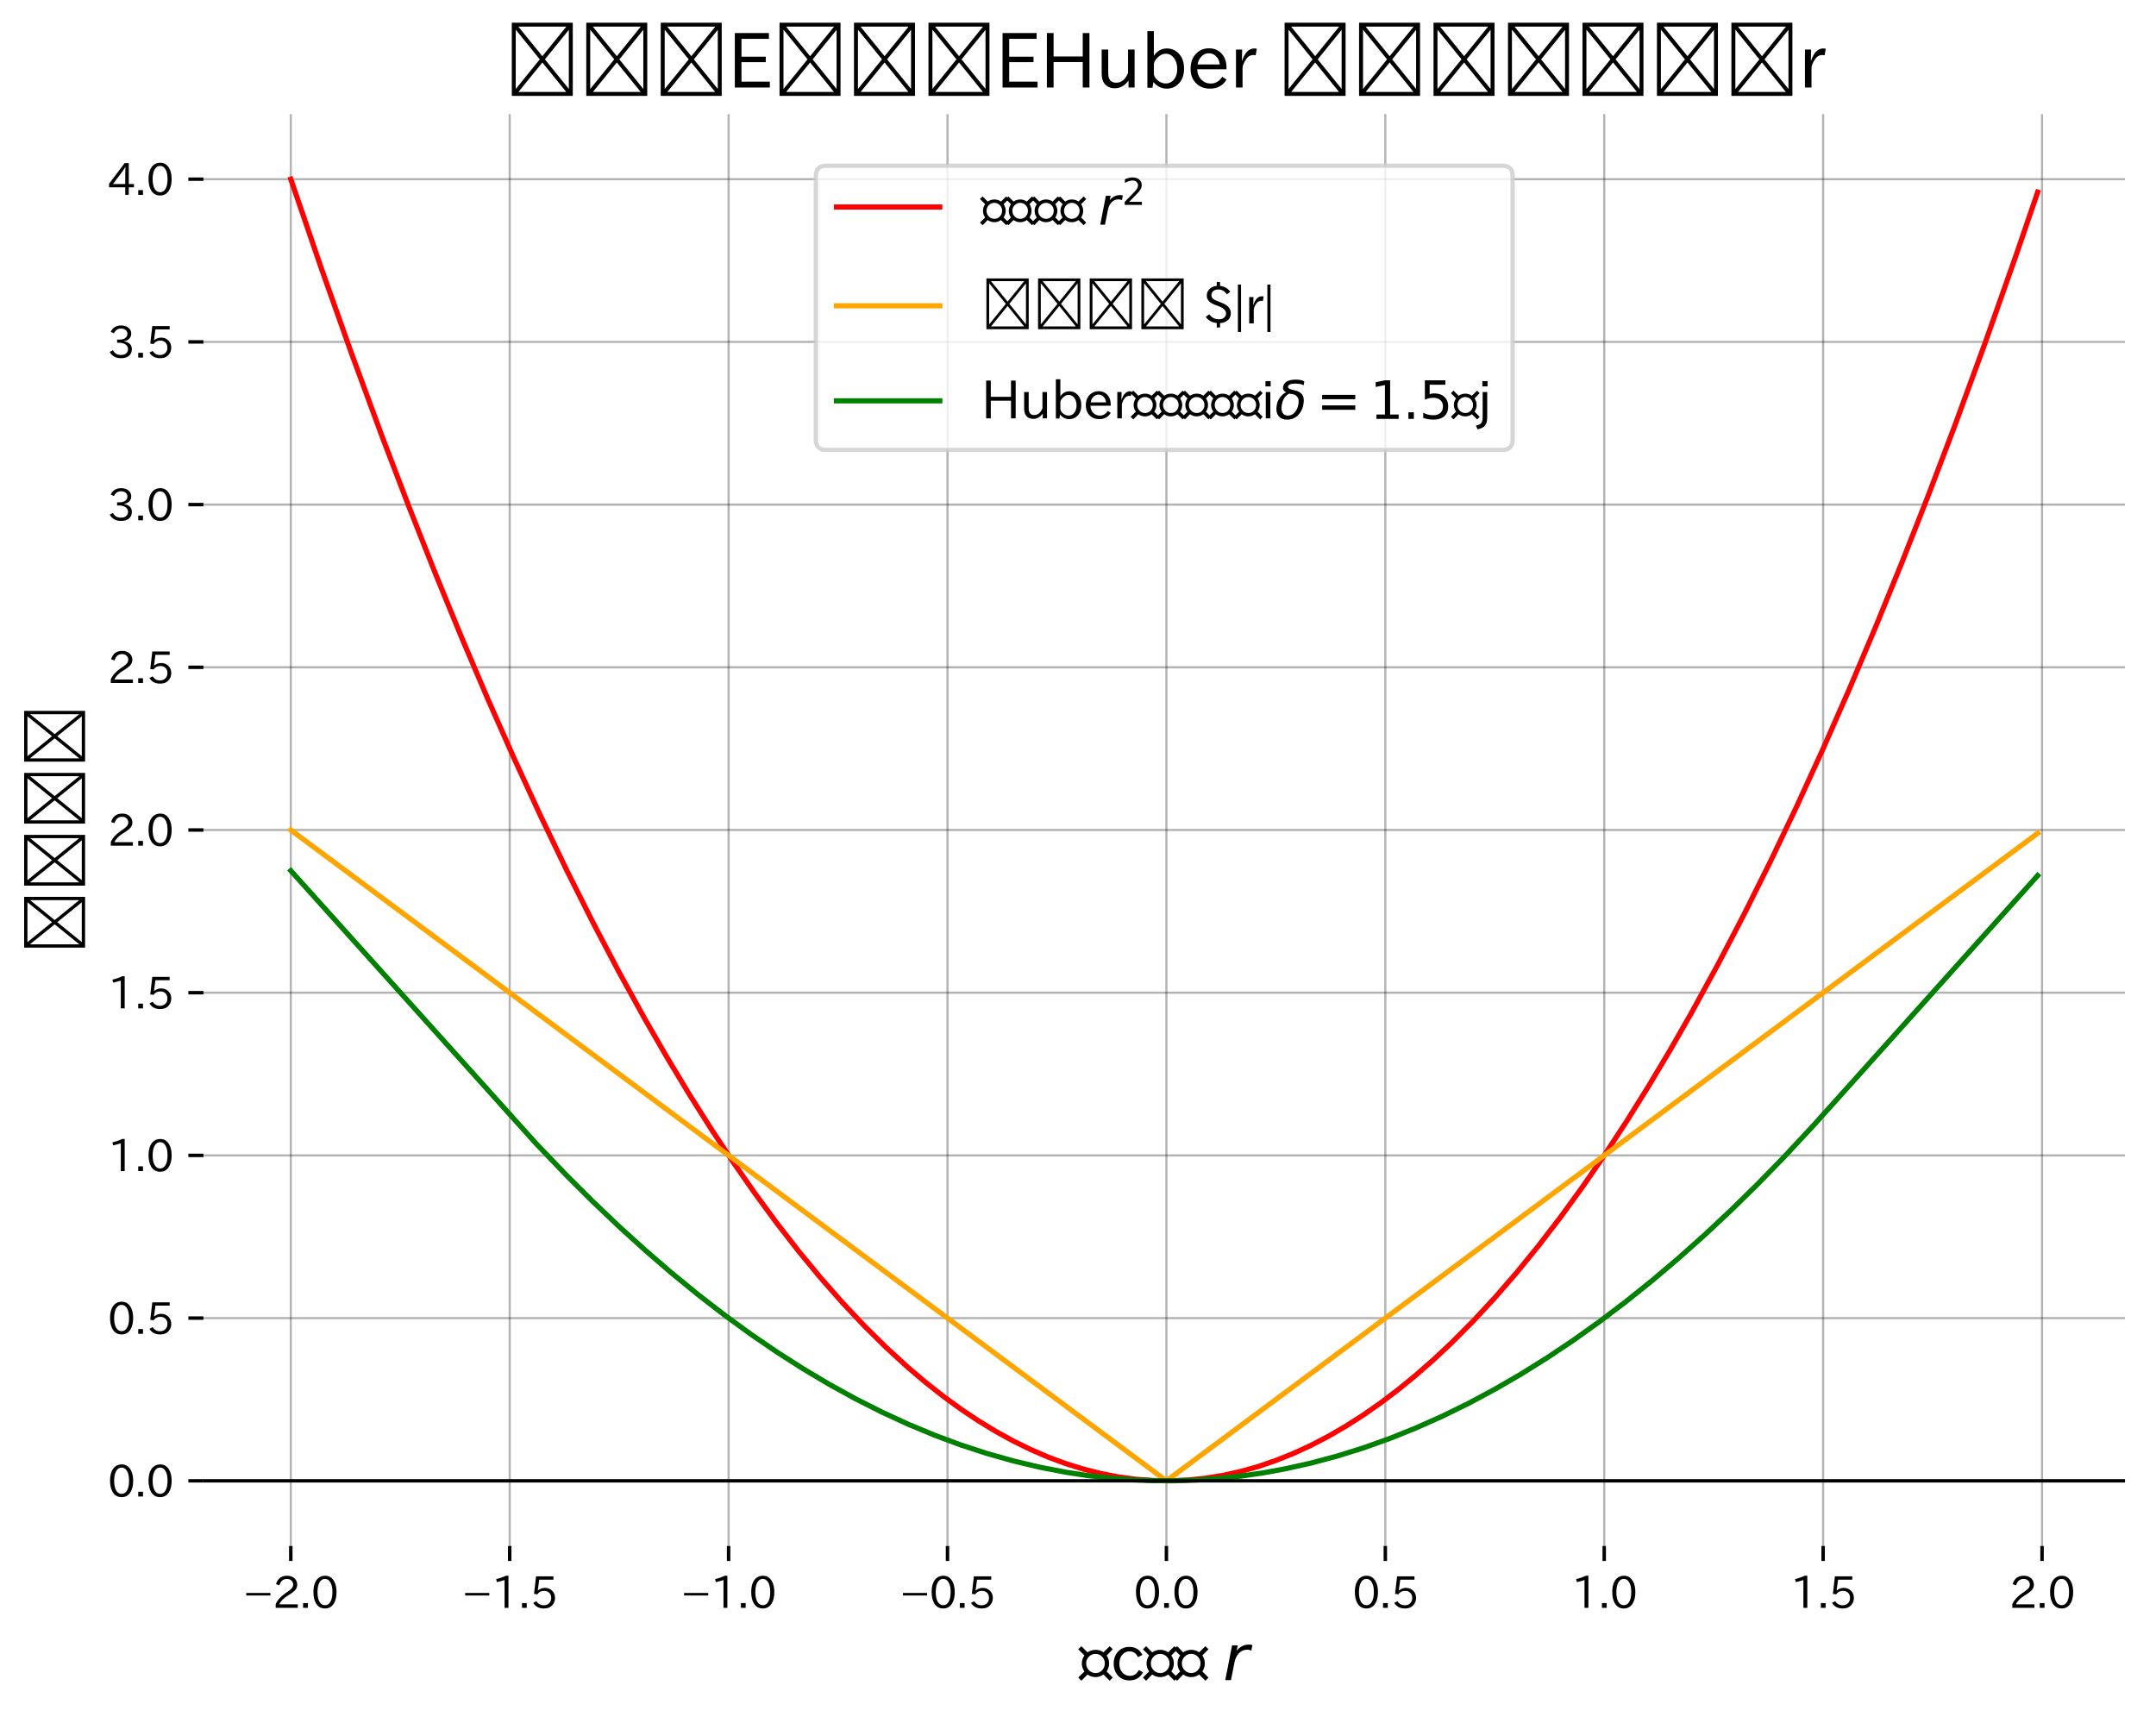 <?xml version="1.0" encoding="utf-8" standalone="no"?>
<!DOCTYPE svg PUBLIC "-//W3C//DTD SVG 1.1//EN"
  "http://www.w3.org/Graphics/SVG/1.1/DTD/svg11.dtd">
<svg xmlns:xlink="http://www.w3.org/1999/xlink" width="500.863pt" height="400.259pt" viewBox="0 0 500.863 400.259" xmlns="http://www.w3.org/2000/svg" version="1.1">
 <defs>
  <style type="text/css">*{stroke-linejoin: round; stroke-linecap: butt}</style>
 </defs>
 <g id="figure_1">
  <g id="patch_1">
   <path d="M 0 400.259 
L 500.863 400.259 
L 500.863 0 
L 0 0 
z
" style="fill: #ffffff"/>
  </g>
  <g id="axes_1">
   <g id="patch_2">
    <path d="M 47.263 359.146 
L 493.663 359.146 
L 493.663 26.506 
L 47.263 26.506 
z
" style="fill: #ffffff"/>
   </g>
   <g id="matplotlib.axis_1">
    <g id="xtick_1">
     <g id="line2d_1">
      <path d="M 67.554 359.146 
L 67.554 26.506 
" clip-path="url(#p0d676d0e1b)" style="fill: none; stroke: #000000; stroke-opacity: 0.3; stroke-width: 0.5; stroke-linecap: square"/>
     </g>
     <g id="line2d_2">
      <defs>
       <path id="ma86627f05e" d="M 0 0 
L 0 3.5 
" style="stroke: #000000; stroke-width: 0.8"/>
      </defs>
      <g>
       <use xlink:href="#ma86627f05e" x="67.554" y="359.146" style="stroke: #000000; stroke-width: 0.8"/>
      </g>
     </g>
     <g id="text_1">
      <!-- −2.0 -->
      <g transform="translate(56.543 373.636) scale(0.1 -0.1)">
       <defs>
        <path id="IPAexGothic-2212" d="M 416 2222 
L 3922 2222 
L 3922 1856 
L 416 1856 
L 416 2222 
z
" transform="scale(0.016)"/>
        <path id="IPAexGothic-32" d="M 3659 63 
L 447 63 
L 447 594 
Q 825 1475 1894 2203 
L 2072 2322 
Q 2619 2697 2791 2906 
Q 2988 3153 2988 3444 
Q 2988 3772 2756 4003 
Q 2500 4259 2084 4259 
Q 1250 4259 991 3328 
L 497 3506 
Q 853 4725 2116 4725 
Q 2806 4725 3216 4316 
Q 3575 3947 3575 3425 
Q 3575 3038 3344 2722 
Q 3131 2416 2366 1938 
L 2231 1856 
Q 1256 1253 978 569 
L 3659 569 
L 3659 63 
z
" transform="scale(0.016)"/>
        <path id="IPAexGothic-2e" d="M 1184 63 
L 494 63 
L 494 753 
L 1184 753 
L 1184 63 
z
" transform="scale(0.016)"/>
        <path id="IPAexGothic-30" d="M 2038 4725 
Q 2881 4725 3334 3944 
Q 3694 3325 3694 2344 
Q 3694 1372 3334 741 
Q 2888 -31 2016 -31 
Q 1147 -31 700 741 
Q 341 1372 341 2350 
Q 341 3713 1000 4334 
Q 1419 4725 2038 4725 
z
M 2016 4266 
Q 1516 4266 1228 3759 
Q 934 3247 934 2344 
Q 934 1456 1222 947 
Q 1513 447 2016 447 
Q 2619 447 2909 1153 
Q 3100 1622 3100 2375 
Q 3100 3256 2806 3759 
Q 2509 4266 2016 4266 
z
" transform="scale(0.016)"/>
       </defs>
       <use xlink:href="#IPAexGothic-2212"/>
       <use xlink:href="#IPAexGothic-32" transform="translate(67.822 0)"/>
       <use xlink:href="#IPAexGothic-2e" transform="translate(130.811 0)"/>
       <use xlink:href="#IPAexGothic-30" transform="translate(157.227 0)"/>
      </g>
     </g>
    </g>
    <g id="xtick_2">
     <g id="line2d_3">
      <path d="M 118.408 359.146 
L 118.408 26.506 
" clip-path="url(#p0d676d0e1b)" style="fill: none; stroke: #000000; stroke-opacity: 0.3; stroke-width: 0.5; stroke-linecap: square"/>
     </g>
     <g id="line2d_4">
      <g>
       <use xlink:href="#ma86627f05e" x="118.408" y="359.146" style="stroke: #000000; stroke-width: 0.8"/>
      </g>
     </g>
     <g id="text_2">
      <!-- −1.5 -->
      <g transform="translate(107.397 373.636) scale(0.1 -0.1)">
       <defs>
        <path id="IPAexGothic-31" d="M 2463 63 
L 1900 63 
L 1900 4103 
Q 1372 3922 788 3797 
L 684 4231 
Q 1519 4441 2106 4731 
L 2463 4731 
L 2463 63 
z
" transform="scale(0.016)"/>
        <path id="IPAexGothic-35" d="M 1178 2603 
Q 1634 2963 2172 2963 
Q 2816 2963 3241 2528 
Q 3638 2113 3638 1497 
Q 3638 938 3297 513 
Q 2869 -31 2031 -31 
Q 959 -31 469 784 
L 938 1028 
Q 1309 434 2013 434 
Q 2466 434 2769 716 
Q 3081 1013 3081 1503 
Q 3081 1966 2806 2241 
Q 2519 2528 2056 2528 
Q 1406 2528 1072 2028 
L 591 2091 
L 884 4634 
L 3406 4634 
L 3406 4153 
L 1341 4153 
L 1134 2603 
L 1178 2603 
z
" transform="scale(0.016)"/>
       </defs>
       <use xlink:href="#IPAexGothic-2212"/>
       <use xlink:href="#IPAexGothic-31" transform="translate(67.822 0)"/>
       <use xlink:href="#IPAexGothic-2e" transform="translate(130.811 0)"/>
       <use xlink:href="#IPAexGothic-35" transform="translate(157.227 0)"/>
      </g>
     </g>
    </g>
    <g id="xtick_3">
     <g id="line2d_5">
      <path d="M 169.263 359.146 
L 169.263 26.506 
" clip-path="url(#p0d676d0e1b)" style="fill: none; stroke: #000000; stroke-opacity: 0.3; stroke-width: 0.5; stroke-linecap: square"/>
     </g>
     <g id="line2d_6">
      <g>
       <use xlink:href="#ma86627f05e" x="169.263" y="359.146" style="stroke: #000000; stroke-width: 0.8"/>
      </g>
     </g>
     <g id="text_3">
      <!-- −1.0 -->
      <g transform="translate(158.252 373.636) scale(0.1 -0.1)">
       <use xlink:href="#IPAexGothic-2212"/>
       <use xlink:href="#IPAexGothic-31" transform="translate(67.822 0)"/>
       <use xlink:href="#IPAexGothic-2e" transform="translate(130.811 0)"/>
       <use xlink:href="#IPAexGothic-30" transform="translate(157.227 0)"/>
      </g>
     </g>
    </g>
    <g id="xtick_4">
     <g id="line2d_7">
      <path d="M 220.117 359.146 
L 220.117 26.506 
" clip-path="url(#p0d676d0e1b)" style="fill: none; stroke: #000000; stroke-opacity: 0.3; stroke-width: 0.5; stroke-linecap: square"/>
     </g>
     <g id="line2d_8">
      <g>
       <use xlink:href="#ma86627f05e" x="220.117" y="359.146" style="stroke: #000000; stroke-width: 0.8"/>
      </g>
     </g>
     <g id="text_4">
      <!-- −0.5 -->
      <g transform="translate(209.106 373.636) scale(0.1 -0.1)">
       <use xlink:href="#IPAexGothic-2212"/>
       <use xlink:href="#IPAexGothic-30" transform="translate(67.822 0)"/>
       <use xlink:href="#IPAexGothic-2e" transform="translate(130.811 0)"/>
       <use xlink:href="#IPAexGothic-35" transform="translate(157.227 0)"/>
      </g>
     </g>
    </g>
    <g id="xtick_5">
     <g id="line2d_9">
      <path d="M 270.972 359.146 
L 270.972 26.506 
" clip-path="url(#p0d676d0e1b)" style="fill: none; stroke: #000000; stroke-opacity: 0.3; stroke-width: 0.5; stroke-linecap: square"/>
     </g>
     <g id="line2d_10">
      <g>
       <use xlink:href="#ma86627f05e" x="270.972" y="359.146" style="stroke: #000000; stroke-width: 0.8"/>
      </g>
     </g>
     <g id="text_5">
      <!-- 0.0 -->
      <g transform="translate(263.352 373.636) scale(0.1 -0.1)">
       <use xlink:href="#IPAexGothic-30"/>
       <use xlink:href="#IPAexGothic-2e" transform="translate(62.988 0)"/>
       <use xlink:href="#IPAexGothic-30" transform="translate(89.404 0)"/>
      </g>
     </g>
    </g>
    <g id="xtick_6">
     <g id="line2d_11">
      <path d="M 321.826 359.146 
L 321.826 26.506 
" clip-path="url(#p0d676d0e1b)" style="fill: none; stroke: #000000; stroke-opacity: 0.3; stroke-width: 0.5; stroke-linecap: square"/>
     </g>
     <g id="line2d_12">
      <g>
       <use xlink:href="#ma86627f05e" x="321.826" y="359.146" style="stroke: #000000; stroke-width: 0.8"/>
      </g>
     </g>
     <g id="text_6">
      <!-- 0.5 -->
      <g transform="translate(314.206 373.636) scale(0.1 -0.1)">
       <use xlink:href="#IPAexGothic-30"/>
       <use xlink:href="#IPAexGothic-2e" transform="translate(62.988 0)"/>
       <use xlink:href="#IPAexGothic-35" transform="translate(89.404 0)"/>
      </g>
     </g>
    </g>
    <g id="xtick_7">
     <g id="line2d_13">
      <path d="M 372.68 359.146 
L 372.68 26.506 
" clip-path="url(#p0d676d0e1b)" style="fill: none; stroke: #000000; stroke-opacity: 0.3; stroke-width: 0.5; stroke-linecap: square"/>
     </g>
     <g id="line2d_14">
      <g>
       <use xlink:href="#ma86627f05e" x="372.68" y="359.146" style="stroke: #000000; stroke-width: 0.8"/>
      </g>
     </g>
     <g id="text_7">
      <!-- 1.0 -->
      <g transform="translate(365.061 373.636) scale(0.1 -0.1)">
       <use xlink:href="#IPAexGothic-31"/>
       <use xlink:href="#IPAexGothic-2e" transform="translate(62.988 0)"/>
       <use xlink:href="#IPAexGothic-30" transform="translate(89.404 0)"/>
      </g>
     </g>
    </g>
    <g id="xtick_8">
     <g id="line2d_15">
      <path d="M 423.535 359.146 
L 423.535 26.506 
" clip-path="url(#p0d676d0e1b)" style="fill: none; stroke: #000000; stroke-opacity: 0.3; stroke-width: 0.5; stroke-linecap: square"/>
     </g>
     <g id="line2d_16">
      <g>
       <use xlink:href="#ma86627f05e" x="423.535" y="359.146" style="stroke: #000000; stroke-width: 0.8"/>
      </g>
     </g>
     <g id="text_8">
      <!-- 1.5 -->
      <g transform="translate(415.915 373.636) scale(0.1 -0.1)">
       <use xlink:href="#IPAexGothic-31"/>
       <use xlink:href="#IPAexGothic-2e" transform="translate(62.988 0)"/>
       <use xlink:href="#IPAexGothic-35" transform="translate(89.404 0)"/>
      </g>
     </g>
    </g>
    <g id="xtick_9">
     <g id="line2d_17">
      <path d="M 474.389 359.146 
L 474.389 26.506 
" clip-path="url(#p0d676d0e1b)" style="fill: none; stroke: #000000; stroke-opacity: 0.3; stroke-width: 0.5; stroke-linecap: square"/>
     </g>
     <g id="line2d_18">
      <g>
       <use xlink:href="#ma86627f05e" x="474.389" y="359.146" style="stroke: #000000; stroke-width: 0.8"/>
      </g>
     </g>
     <g id="text_9">
      <!-- 2.0 -->
      <g transform="translate(466.77 373.636) scale(0.1 -0.1)">
       <use xlink:href="#IPAexGothic-32"/>
       <use xlink:href="#IPAexGothic-2e" transform="translate(62.988 0)"/>
       <use xlink:href="#IPAexGothic-30" transform="translate(89.404 0)"/>
      </g>
     </g>
    </g>
    <g id="text_10">
     <!-- �c�� $r$ -->
     <g transform="translate(250.807 390.323) scale(0.144 -0.144)">
      <defs>
       <path id="STIXGeneral-Regular-a4" d="M 3341 256 
L 3034 -64 
L 2406 563 
Q 2029 301 1606 301 
Q 1171 301 794 563 
L 179 -64 
L -141 256 
L 486 870 
Q 224 1248 224 1677 
Q 224 2118 486 2483 
L -141 3110 
L 179 3418 
L 794 2803 
Q 1184 3053 1606 3053 
Q 2048 3053 2406 2803 
L 3034 3418 
L 3341 3110 
L 2726 2483 
Q 2976 2112 2976 1683 
Q 2976 1261 2726 870 
L 3341 256 
z
M 2541 1690 
Q 2541 2086 2265 2364 
Q 1990 2643 1594 2643 
Q 1210 2643 934 2361 
Q 659 2080 659 1683 
Q 659 1280 937 995 
Q 1216 710 1606 710 
Q 2003 710 2272 995 
Q 2541 1280 2541 1690 
z
" transform="scale(0.016)"/>
       <path id="IPAexGothic-63" d="M 3269 784 
Q 2834 -31 1900 -31 
Q 1228 -31 788 409 
Q 313 891 313 1663 
Q 313 2428 788 2913 
Q 1222 3347 1881 3347 
Q 2813 3347 3206 2541 
L 2763 2309 
Q 2484 2900 1900 2900 
Q 1516 2900 1234 2619 
Q 881 2266 881 1650 
Q 881 1069 1222 728 
Q 1522 428 1956 428 
Q 2547 428 2847 1016 
L 3269 784 
z
" transform="scale(0.016)"/>
       <path id="IPAexGothic-20" transform="scale(0.016)"/>
       <path id="DejaVuSans-Oblique-72" d="M 2853 2969 
Q 2766 3016 2653 3041 
Q 2541 3066 2413 3066 
Q 1953 3066 1609 2717 
Q 1266 2369 1153 1784 
L 800 0 
L 225 0 
L 909 3500 
L 1484 3500 
L 1375 2956 
Q 1603 3259 1920 3421 
Q 2238 3584 2597 3584 
Q 2691 3584 2781 3573 
Q 2872 3563 2963 3538 
L 2853 2969 
z
" transform="scale(0.016)"/>
      </defs>
      <use xlink:href="#STIXGeneral-Regular-a4"/>
      <use xlink:href="#IPAexGothic-63" transform="translate(50 0)"/>
      <use xlink:href="#STIXGeneral-Regular-a4" transform="translate(104.395 0)"/>
      <use xlink:href="#STIXGeneral-Regular-a4" transform="translate(154.395 0)"/>
      <use xlink:href="#IPAexGothic-20" transform="translate(204.394 0)"/>
      <use xlink:href="#DejaVuSans-Oblique-72" transform="translate(231.396 0)"/>
     </g>
    </g>
   </g>
   <g id="matplotlib.axis_2">
    <g id="ytick_1">
     <g id="line2d_19">
      <path d="M 47.263 344.026 
L 493.663 344.026 
" clip-path="url(#p0d676d0e1b)" style="fill: none; stroke: #000000; stroke-opacity: 0.3; stroke-width: 0.5; stroke-linecap: square"/>
     </g>
     <g id="line2d_20">
      <defs>
       <path id="m8870a7c932" d="M 0 0 
L -3.5 0 
" style="stroke: #000000; stroke-width: 0.8"/>
      </defs>
      <g>
       <use xlink:href="#m8870a7c932" x="47.263" y="344.026" style="stroke: #000000; stroke-width: 0.8"/>
      </g>
     </g>
     <g id="text_11">
      <!-- 0.0 -->
      <g transform="translate(25.024 347.771) scale(0.1 -0.1)">
       <use xlink:href="#IPAexGothic-30"/>
       <use xlink:href="#IPAexGothic-2e" transform="translate(62.988 0)"/>
       <use xlink:href="#IPAexGothic-30" transform="translate(89.404 0)"/>
      </g>
     </g>
    </g>
    <g id="ytick_2">
     <g id="line2d_21">
      <path d="M 47.263 306.226 
L 493.663 306.226 
" clip-path="url(#p0d676d0e1b)" style="fill: none; stroke: #000000; stroke-opacity: 0.3; stroke-width: 0.5; stroke-linecap: square"/>
     </g>
     <g id="line2d_22">
      <g>
       <use xlink:href="#m8870a7c932" x="47.263" y="306.226" style="stroke: #000000; stroke-width: 0.8"/>
      </g>
     </g>
     <g id="text_12">
      <!-- 0.5 -->
      <g transform="translate(25.024 309.971) scale(0.1 -0.1)">
       <use xlink:href="#IPAexGothic-30"/>
       <use xlink:href="#IPAexGothic-2e" transform="translate(62.988 0)"/>
       <use xlink:href="#IPAexGothic-35" transform="translate(89.404 0)"/>
      </g>
     </g>
    </g>
    <g id="ytick_3">
     <g id="line2d_23">
      <path d="M 47.263 268.426 
L 493.663 268.426 
" clip-path="url(#p0d676d0e1b)" style="fill: none; stroke: #000000; stroke-opacity: 0.3; stroke-width: 0.5; stroke-linecap: square"/>
     </g>
     <g id="line2d_24">
      <g>
       <use xlink:href="#m8870a7c932" x="47.263" y="268.426" style="stroke: #000000; stroke-width: 0.8"/>
      </g>
     </g>
     <g id="text_13">
      <!-- 1.0 -->
      <g transform="translate(25.024 272.171) scale(0.1 -0.1)">
       <use xlink:href="#IPAexGothic-31"/>
       <use xlink:href="#IPAexGothic-2e" transform="translate(62.988 0)"/>
       <use xlink:href="#IPAexGothic-30" transform="translate(89.404 0)"/>
      </g>
     </g>
    </g>
    <g id="ytick_4">
     <g id="line2d_25">
      <path d="M 47.263 230.626 
L 493.663 230.626 
" clip-path="url(#p0d676d0e1b)" style="fill: none; stroke: #000000; stroke-opacity: 0.3; stroke-width: 0.5; stroke-linecap: square"/>
     </g>
     <g id="line2d_26">
      <g>
       <use xlink:href="#m8870a7c932" x="47.263" y="230.626" style="stroke: #000000; stroke-width: 0.8"/>
      </g>
     </g>
     <g id="text_14">
      <!-- 1.5 -->
      <g transform="translate(25.024 234.371) scale(0.1 -0.1)">
       <use xlink:href="#IPAexGothic-31"/>
       <use xlink:href="#IPAexGothic-2e" transform="translate(62.988 0)"/>
       <use xlink:href="#IPAexGothic-35" transform="translate(89.404 0)"/>
      </g>
     </g>
    </g>
    <g id="ytick_5">
     <g id="line2d_27">
      <path d="M 47.263 192.826 
L 493.663 192.826 
" clip-path="url(#p0d676d0e1b)" style="fill: none; stroke: #000000; stroke-opacity: 0.3; stroke-width: 0.5; stroke-linecap: square"/>
     </g>
     <g id="line2d_28">
      <g>
       <use xlink:href="#m8870a7c932" x="47.263" y="192.826" style="stroke: #000000; stroke-width: 0.8"/>
      </g>
     </g>
     <g id="text_15">
      <!-- 2.0 -->
      <g transform="translate(25.024 196.571) scale(0.1 -0.1)">
       <use xlink:href="#IPAexGothic-32"/>
       <use xlink:href="#IPAexGothic-2e" transform="translate(62.988 0)"/>
       <use xlink:href="#IPAexGothic-30" transform="translate(89.404 0)"/>
      </g>
     </g>
    </g>
    <g id="ytick_6">
     <g id="line2d_29">
      <path d="M 47.263 155.026 
L 493.663 155.026 
" clip-path="url(#p0d676d0e1b)" style="fill: none; stroke: #000000; stroke-opacity: 0.3; stroke-width: 0.5; stroke-linecap: square"/>
     </g>
     <g id="line2d_30">
      <g>
       <use xlink:href="#m8870a7c932" x="47.263" y="155.026" style="stroke: #000000; stroke-width: 0.8"/>
      </g>
     </g>
     <g id="text_16">
      <!-- 2.5 -->
      <g transform="translate(25.024 158.771) scale(0.1 -0.1)">
       <use xlink:href="#IPAexGothic-32"/>
       <use xlink:href="#IPAexGothic-2e" transform="translate(62.988 0)"/>
       <use xlink:href="#IPAexGothic-35" transform="translate(89.404 0)"/>
      </g>
     </g>
    </g>
    <g id="ytick_7">
     <g id="line2d_31">
      <path d="M 47.263 117.226 
L 493.663 117.226 
" clip-path="url(#p0d676d0e1b)" style="fill: none; stroke: #000000; stroke-opacity: 0.3; stroke-width: 0.5; stroke-linecap: square"/>
     </g>
     <g id="line2d_32">
      <g>
       <use xlink:href="#m8870a7c932" x="47.263" y="117.226" style="stroke: #000000; stroke-width: 0.8"/>
      </g>
     </g>
     <g id="text_17">
      <!-- 3.0 -->
      <g transform="translate(25.024 120.971) scale(0.1 -0.1)">
       <defs>
        <path id="IPAexGothic-33" d="M 2381 2419 
Q 3506 2216 3506 1278 
Q 3506 716 3128 356 
Q 2709 -31 1944 -31 
Q 797 -31 288 881 
L 756 1131 
Q 1109 441 1938 441 
Q 2425 441 2694 691 
Q 2950 928 2950 1291 
Q 2950 1719 2566 1978 
Q 2216 2213 1644 2213 
L 1363 2213 
L 1363 2669 
L 1656 2669 
Q 2231 2669 2534 2888 
Q 2859 3119 2859 3509 
Q 2859 3934 2494 4138 
Q 2259 4278 1931 4278 
Q 1238 4278 903 3578 
L 434 3803 
Q 897 4725 1938 4725 
Q 2597 4725 3006 4394 
Q 3416 4069 3416 3534 
Q 3416 3028 3019 2706 
Q 2763 2500 2381 2444 
L 2381 2419 
z
" transform="scale(0.016)"/>
       </defs>
       <use xlink:href="#IPAexGothic-33"/>
       <use xlink:href="#IPAexGothic-2e" transform="translate(62.988 0)"/>
       <use xlink:href="#IPAexGothic-30" transform="translate(89.404 0)"/>
      </g>
     </g>
    </g>
    <g id="ytick_8">
     <g id="line2d_33">
      <path d="M 47.263 79.426 
L 493.663 79.426 
" clip-path="url(#p0d676d0e1b)" style="fill: none; stroke: #000000; stroke-opacity: 0.3; stroke-width: 0.5; stroke-linecap: square"/>
     </g>
     <g id="line2d_34">
      <g>
       <use xlink:href="#m8870a7c932" x="47.263" y="79.426" style="stroke: #000000; stroke-width: 0.8"/>
      </g>
     </g>
     <g id="text_18">
      <!-- 3.5 -->
      <g transform="translate(25.024 83.171) scale(0.1 -0.1)">
       <use xlink:href="#IPAexGothic-33"/>
       <use xlink:href="#IPAexGothic-2e" transform="translate(62.988 0)"/>
       <use xlink:href="#IPAexGothic-35" transform="translate(89.404 0)"/>
      </g>
     </g>
    </g>
    <g id="ytick_9">
     <g id="line2d_35">
      <path d="M 47.263 41.626 
L 493.663 41.626 
" clip-path="url(#p0d676d0e1b)" style="fill: none; stroke: #000000; stroke-opacity: 0.3; stroke-width: 0.5; stroke-linecap: square"/>
     </g>
     <g id="line2d_36">
      <g>
       <use xlink:href="#m8870a7c932" x="47.263" y="41.626" style="stroke: #000000; stroke-width: 0.8"/>
      </g>
     </g>
     <g id="text_19">
      <!-- 4.0 -->
      <g transform="translate(25.024 45.371) scale(0.1 -0.1)">
       <defs>
        <path id="IPAexGothic-34" d="M 3813 1159 
L 3059 1159 
L 3059 63 
L 2547 63 
L 2547 1159 
L 197 1159 
L 197 1672 
L 2456 4678 
L 3059 4678 
L 3059 1634 
L 3813 1634 
L 3813 1159 
z
M 2578 4109 
L 2559 4109 
Q 2278 3656 2003 3284 
L 759 1634 
L 2547 1634 
L 2547 3144 
Q 2547 3481 2578 4109 
z
" transform="scale(0.016)"/>
       </defs>
       <use xlink:href="#IPAexGothic-34"/>
       <use xlink:href="#IPAexGothic-2e" transform="translate(62.988 0)"/>
       <use xlink:href="#IPAexGothic-30" transform="translate(89.404 0)"/>
      </g>
     </g>
    </g>
    <g id="text_20">
     <!-- ���� -->
     <g transform="translate(18.288 221.626) rotate(-90) scale(0.144 -0.144)">
      <defs>
       <path id="IPAexGothic-fffd" d="M 5759 -641 
L 641 -641 
L 641 5503 
L 5759 5503 
L 5759 -641 
z
M 5216 5172 
L 1191 5172 
L 3206 2694 
L 5216 5172 
z
M 5428 -53 
L 5428 4903 
L 3419 2425 
L 5428 -53 
z
M 2988 2425 
L 972 4916 
L 972 -59 
L 2988 2425 
z
M 5209 -309 
L 3206 2163 
L 1197 -309 
L 5209 -309 
z
" transform="scale(0.016)"/>
      </defs>
      <use xlink:href="#IPAexGothic-fffd"/>
      <use xlink:href="#IPAexGothic-fffd" transform="translate(100 0)"/>
      <use xlink:href="#IPAexGothic-fffd" transform="translate(200 0)"/>
      <use xlink:href="#IPAexGothic-fffd" transform="translate(300 0)"/>
     </g>
    </g>
   </g>
   <g id="line2d_37">
    <path d="M 67.554 41.626 
L 74.674 62.423 
L 81.793 82.48 
L 88.913 101.796 
L 95.015 117.762 
L 101.118 133.185 
L 107.22 148.063 
L 113.323 162.397 
L 119.425 176.186 
L 125.528 189.431 
L 131.631 202.132 
L 137.733 214.288 
L 143.836 225.901 
L 149.938 236.968 
L 155.024 245.776 
L 160.109 254.205 
L 165.194 262.257 
L 170.28 269.93 
L 175.365 277.225 
L 180.451 284.143 
L 185.536 290.682 
L 190.622 296.844 
L 195.707 302.627 
L 200.793 308.032 
L 205.878 313.06 
L 210.963 317.709 
L 215.032 321.157 
L 219.1 324.362 
L 223.168 327.326 
L 227.237 330.047 
L 231.305 332.527 
L 235.374 334.765 
L 239.442 336.76 
L 243.51 338.514 
L 247.579 340.026 
L 251.647 341.296 
L 255.715 342.325 
L 259.784 343.111 
L 263.852 343.655 
L 267.92 343.958 
L 271.989 344.018 
L 276.057 343.837 
L 280.125 343.413 
L 284.194 342.748 
L 288.262 341.841 
L 292.33 340.692 
L 296.399 339.301 
L 300.467 337.668 
L 304.536 335.793 
L 308.604 333.676 
L 312.672 331.317 
L 316.741 328.717 
L 320.809 325.874 
L 324.877 322.79 
L 328.946 319.463 
L 333.014 315.895 
L 337.082 312.085 
L 342.168 306.982 
L 347.253 301.501 
L 352.339 295.642 
L 357.424 289.405 
L 362.51 282.79 
L 367.595 275.797 
L 372.68 268.426 
L 377.766 260.677 
L 382.851 252.55 
L 387.937 244.045 
L 393.022 235.162 
L 399.125 224.003 
L 405.227 212.3 
L 411.33 200.053 
L 417.432 187.261 
L 423.535 173.926 
L 429.637 160.045 
L 435.74 145.621 
L 441.842 130.652 
L 447.945 115.139 
L 454.047 99.082 
L 461.167 79.66 
L 468.287 59.497 
L 473.372 44.642 
L 473.372 44.642 
" clip-path="url(#p0d676d0e1b)" style="fill: none; stroke: #ff0000; stroke-width: 1.2; stroke-linecap: square"/>
   </g>
   <g id="line2d_38">
    <path d="M 67.554 192.826 
L 270.972 344.026 
L 473.372 193.582 
L 473.372 193.582 
" clip-path="url(#p0d676d0e1b)" style="fill: none; stroke: #ffa500; stroke-width: 1.2; stroke-linecap: square"/>
   </g>
   <g id="line2d_39">
    <path d="M 67.554 202.276 
L 124.511 265.644 
L 131.631 273.079 
L 137.733 279.157 
L 143.836 284.963 
L 149.938 290.497 
L 156.041 295.759 
L 162.143 300.748 
L 168.246 305.466 
L 174.348 309.911 
L 180.451 314.084 
L 186.553 317.985 
L 192.656 321.614 
L 198.758 324.971 
L 204.861 328.055 
L 210.963 330.867 
L 217.066 333.408 
L 223.168 335.676 
L 229.271 337.671 
L 235.374 339.395 
L 241.476 340.847 
L 247.579 342.026 
L 252.664 342.801 
L 257.749 343.387 
L 262.835 343.784 
L 267.92 343.992 
L 273.006 344.01 
L 278.091 343.84 
L 283.177 343.481 
L 288.262 342.933 
L 293.348 342.196 
L 298.433 341.27 
L 304.536 339.909 
L 310.638 338.276 
L 316.741 336.371 
L 322.843 334.194 
L 328.946 331.744 
L 335.048 329.023 
L 341.151 326.029 
L 347.253 322.763 
L 353.356 319.225 
L 359.458 315.415 
L 365.561 311.332 
L 371.663 306.978 
L 377.766 302.351 
L 383.868 297.452 
L 389.971 292.281 
L 396.073 286.838 
L 402.176 281.123 
L 408.279 275.135 
L 414.381 268.875 
L 421.501 261.228 
L 436.757 244.234 
L 473.372 203.41 
L 473.372 203.41 
" clip-path="url(#p0d676d0e1b)" style="fill: none; stroke: #008000; stroke-width: 1.2; stroke-linecap: square"/>
   </g>
   <g id="line2d_40">
    <path d="M 47.263 344.026 
L 493.663 344.026 
" clip-path="url(#p0d676d0e1b)" style="fill: none; stroke: #000000; stroke-width: 0.8; stroke-linecap: square"/>
   </g>
   <g id="text_21">
    <!-- ���E��΁EHuber �����̔�r -->
    <g transform="translate(117.123 20.506) scale(0.173 -0.173)">
     <defs>
      <path id="IPAexGothic-45" d="M 3547 63 
L 609 63 
L 609 4634 
L 3469 4634 
L 3469 4147 
L 1166 4147 
L 1166 2650 
L 3206 2650 
L 3206 2191 
L 1166 2191 
L 1166 556 
L 3547 556 
L 3547 63 
z
" transform="scale(0.016)"/>
      <path id="IPAexGothic-381" d="M 5759 -641 
L 641 -641 
L 641 5503 
L 5759 5503 
L 5759 -641 
z
M 5216 5172 
L 1191 5172 
L 3206 2694 
L 5216 5172 
z
M 5428 -53 
L 5428 4903 
L 3419 2425 
L 5428 -53 
z
M 2988 2425 
L 972 4916 
L 972 -59 
L 2988 2425 
z
M 5209 -309 
L 3206 2163 
L 1197 -309 
L 5209 -309 
z
" transform="scale(0.016)"/>
      <path id="IPAexGothic-48" d="M 4181 63 
L 3619 63 
L 3619 2200 
L 1172 2200 
L 1172 63 
L 609 63 
L 609 4634 
L 1172 4634 
L 1172 2669 
L 3619 2669 
L 3619 4634 
L 4181 4634 
L 4181 63 
z
" transform="scale(0.016)"/>
      <path id="IPAexGothic-75" d="M 3284 63 
L 2772 63 
L 2772 644 
Q 2300 0 1625 0 
Q 1072 0 763 375 
Q 519 678 519 1241 
L 519 3250 
L 1069 3250 
L 1069 1259 
Q 1069 466 1734 466 
Q 2406 466 2734 1291 
L 2734 3250 
L 3284 3250 
L 3284 63 
z
" transform="scale(0.016)"/>
      <path id="IPAexGothic-62" d="M 1125 2731 
Q 1550 3341 2219 3341 
Q 2788 3341 3191 2938 
Q 3659 2469 3659 1644 
Q 3659 838 3191 372 
Q 2788 -31 2206 -31 
Q 1559 -31 1088 516 
L 1009 44 
L 581 44 
L 581 4794 
L 1125 4794 
L 1125 2731 
z
M 1125 1997 
L 1125 1253 
Q 1125 888 1528 600 
Q 1803 403 2119 403 
Q 2488 403 2744 659 
Q 3084 1009 3084 1631 
Q 3084 2194 2803 2553 
Q 2525 2900 2125 2900 
Q 1759 2900 1438 2578 
Q 1125 2266 1125 1997 
z
" transform="scale(0.016)"/>
      <path id="IPAexGothic-65" d="M 863 1594 
Q 891 1041 1209 722 
Q 1534 397 1997 397 
Q 2606 397 2963 966 
L 3322 728 
Q 2869 -31 1931 -31 
Q 1222 -31 766 422 
Q 306 884 306 1641 
Q 306 2444 788 2925 
Q 1216 3353 1856 3353 
Q 2459 3353 2866 2956 
Q 3322 2494 3322 1722 
L 3322 1594 
L 863 1594 
z
M 2756 1997 
Q 2709 2431 2450 2681 
Q 2194 2938 1844 2938 
Q 1438 2938 1150 2591 
Q 953 2356 894 1997 
L 2756 1997 
z
" transform="scale(0.016)"/>
      <path id="IPAexGothic-72" d="M 2309 3316 
L 2213 2769 
Q 2106 2791 2022 2791 
Q 1653 2791 1413 2444 
Q 1113 2006 1113 1675 
L 1113 63 
L 563 63 
L 563 3250 
L 1081 3250 
L 1056 2303 
L 1069 2303 
Q 1422 3341 2097 3341 
Q 2206 3341 2309 3316 
z
" transform="scale(0.016)"/>
      <path id="IPAexGothic-314" d="M 5759 -641 
L 641 -641 
L 641 5503 
L 5759 5503 
L 5759 -641 
z
M 5216 5172 
L 1191 5172 
L 3206 2694 
L 5216 5172 
z
M 5428 -53 
L 5428 4903 
L 3419 2425 
L 5428 -53 
z
M 2988 2425 
L 972 4916 
L 972 -59 
L 2988 2425 
z
M 5209 -309 
L 3206 2163 
L 1197 -309 
L 5209 -309 
z
" transform="scale(0.016)"/>
     </defs>
     <use xlink:href="#IPAexGothic-fffd"/>
     <use xlink:href="#IPAexGothic-fffd" transform="translate(100 0)"/>
     <use xlink:href="#IPAexGothic-fffd" transform="translate(200 0)"/>
     <use xlink:href="#IPAexGothic-45" transform="translate(300 0)"/>
     <use xlink:href="#IPAexGothic-fffd" transform="translate(359.521 0)"/>
     <use xlink:href="#IPAexGothic-fffd" transform="translate(459.521 0)"/>
     <use xlink:href="#IPAexGothic-381" transform="translate(559.521 0)"/>
     <use xlink:href="#IPAexGothic-45" transform="translate(659.521 0)"/>
     <use xlink:href="#IPAexGothic-48" transform="translate(719.043 0)"/>
     <use xlink:href="#IPAexGothic-75" transform="translate(794.043 0)"/>
     <use xlink:href="#IPAexGothic-62" transform="translate(854.443 0)"/>
     <use xlink:href="#IPAexGothic-65" transform="translate(916.846 0)"/>
     <use xlink:href="#IPAexGothic-72" transform="translate(973.73 0)"/>
     <use xlink:href="#IPAexGothic-20" transform="translate(1010.742 0)"/>
     <use xlink:href="#IPAexGothic-fffd" transform="translate(1037.744 0)"/>
     <use xlink:href="#IPAexGothic-fffd" transform="translate(1137.744 0)"/>
     <use xlink:href="#IPAexGothic-fffd" transform="translate(1237.744 0)"/>
     <use xlink:href="#IPAexGothic-fffd" transform="translate(1337.744 0)"/>
     <use xlink:href="#IPAexGothic-fffd" transform="translate(1437.744 0)"/>
     <use xlink:href="#IPAexGothic-314" transform="translate(1537.744 0)"/>
     <use xlink:href="#IPAexGothic-fffd" transform="translate(1637.744 0)"/>
     <use xlink:href="#IPAexGothic-72" transform="translate(1737.744 0)"/>
    </g>
   </g>
   <g id="legend_1">
    <g id="patch_3">
     <path d="M 191.923 104.526 
L 349.003 104.526 
Q 351.403 104.526 351.403 102.126 
L 351.403 40.906 
Q 351.403 38.506 349.003 38.506 
L 191.923 38.506 
Q 189.523 38.506 189.523 40.906 
L 189.523 102.126 
Q 189.523 104.526 191.923 104.526 
z
" style="fill: #ffffff; opacity: 0.8; stroke: #cccccc; stroke-linejoin: miter"/>
    </g>
    <g id="line2d_41">
     <path d="M 194.323 48.094 
L 206.323 48.094 
L 218.323 48.094 
" style="fill: none; stroke: #ff0000; stroke-width: 1.2; stroke-linecap: square"/>
    </g>
    <g id="text_22">
     <!-- ���덷 $r^2$ -->
     <g transform="translate(227.923 52.294) scale(0.12 -0.12)">
      <defs>
       <path id="DejaVuSans-32" d="M 1228 531 
L 3431 531 
L 3431 0 
L 469 0 
L 469 531 
Q 828 903 1448 1529 
Q 2069 2156 2228 2338 
Q 2531 2678 2651 2914 
Q 2772 3150 2772 3378 
Q 2772 3750 2511 3984 
Q 2250 4219 1831 4219 
Q 1534 4219 1204 4116 
Q 875 4013 500 3803 
L 500 4441 
Q 881 4594 1212 4672 
Q 1544 4750 1819 4750 
Q 2544 4750 2975 4387 
Q 3406 4025 3406 3419 
Q 3406 3131 3298 2873 
Q 3191 2616 2906 2266 
Q 2828 2175 2409 1742 
Q 1991 1309 1228 531 
z
" transform="scale(0.016)"/>
      </defs>
      <use xlink:href="#STIXGeneral-Regular-a4" transform="translate(0 0.766)"/>
      <use xlink:href="#STIXGeneral-Regular-a4" transform="translate(50 0.766)"/>
      <use xlink:href="#STIXGeneral-Regular-a4" transform="translate(100 0.766)"/>
      <use xlink:href="#STIXGeneral-Regular-a4" transform="translate(150 0.766)"/>
      <use xlink:href="#IPAexGothic-20" transform="translate(200 0.766)"/>
      <use xlink:href="#DejaVuSans-Oblique-72" transform="translate(227.002 0.766)"/>
      <use xlink:href="#DejaVuSans-32" transform="translate(272.765 39.047) scale(0.7)"/>
     </g>
    </g>
    <g id="line2d_42">
     <path d="M 194.323 71.046 
L 206.323 71.046 
L 218.323 71.046 
" style="fill: none; stroke: #ffa500; stroke-width: 1.2; stroke-linecap: square"/>
    </g>
    <g id="text_23">
     <!-- ��Ό덷 $|r| -->
     <g transform="translate(227.923 75.246) scale(0.12 -0.12)">
      <defs>
       <path id="IPAexGothic-38c" d="M 5759 -641 
L 641 -641 
L 641 5503 
L 5759 5503 
L 5759 -641 
z
M 5216 5172 
L 1191 5172 
L 3206 2694 
L 5216 5172 
z
M 5428 -53 
L 5428 4903 
L 3419 2425 
L 5428 -53 
z
M 2988 2425 
L 972 4916 
L 972 -59 
L 2988 2425 
z
M 5209 -309 
L 3206 2163 
L 1197 -309 
L 5209 -309 
z
" transform="scale(0.016)"/>
       <path id="IPAexGothic-b377" d="M 5759 -641 
L 641 -641 
L 641 5503 
L 5759 5503 
L 5759 -641 
z
M 5216 5172 
L 1191 5172 
L 3206 2694 
L 5216 5172 
z
M 5428 -53 
L 5428 4903 
L 3419 2425 
L 5428 -53 
z
M 2988 2425 
L 972 4916 
L 972 -59 
L 2988 2425 
z
M 5209 -309 
L 3206 2163 
L 1197 -309 
L 5209 -309 
z
" transform="scale(0.016)"/>
       <path id="IPAexGothic-24" d="M 3034 3572 
Q 2678 4166 1991 4166 
Q 1600 4166 1356 3922 
Q 1178 3744 1178 3475 
Q 1178 3191 1409 3009 
Q 1594 2866 2113 2675 
L 2331 2591 
Q 3528 2141 3528 1313 
Q 3528 653 2984 319 
Q 2672 125 2222 97 
L 2222 -434 
L 1825 -434 
L 1825 103 
Q 969 188 488 844 
L 916 1166 
Q 1359 556 2069 556 
Q 2441 556 2659 716 
Q 2953 925 2953 1272 
Q 2953 1831 1869 2216 
L 1672 2284 
Q 616 2659 616 3425 
Q 616 3978 1069 4325 
Q 1363 4553 1825 4603 
L 1825 5069 
L 2222 5069 
L 2222 4594 
Q 3025 4509 3463 3878 
L 3034 3572 
z
" transform="scale(0.016)"/>
       <path id="IPAexGothic-7c" d="M 825 -978 
L 447 -978 
L 447 4756 
L 825 4756 
L 825 -978 
z
" transform="scale(0.016)"/>
      </defs>
      <use xlink:href="#IPAexGothic-fffd"/>
      <use xlink:href="#IPAexGothic-fffd" transform="translate(100 0)"/>
      <use xlink:href="#IPAexGothic-38c" transform="translate(200 0)"/>
      <use xlink:href="#IPAexGothic-b377" transform="translate(300 0)"/>
      <use xlink:href="#IPAexGothic-20" transform="translate(400 0)"/>
      <use xlink:href="#IPAexGothic-24" transform="translate(427.002 0)"/>
      <use xlink:href="#IPAexGothic-7c" transform="translate(489.99 0)"/>
      <use xlink:href="#IPAexGothic-72" transform="translate(510.01 0)"/>
      <use xlink:href="#IPAexGothic-7c" transform="translate(547.021 0)"/>
     </g>
    </g>
    <g id="line2d_43">
     <path d="M 194.323 93.126 
L 206.323 93.126 
L 218.323 93.126 
" style="fill: none; stroke: #008000; stroke-width: 1.2; stroke-linecap: square"/>
    </g>
    <g id="text_24">
     <!-- Huber�����i$\delta=1.5$�j -->
     <g transform="translate(227.923 97.326) scale(0.12 -0.12)">
      <defs>
       <path id="IPAexGothic-69" d="M 1178 3928 
L 550 3928 
L 550 4569 
L 1178 4569 
L 1178 3928 
z
M 1138 63 
L 588 63 
L 588 3250 
L 1138 3250 
L 1138 63 
z
" transform="scale(0.016)"/>
       <path id="DejaVuSans-Oblique-3b4" d="M 3472 4053 
Q 3197 4272 2450 4272 
Q 1659 4272 1588 3906 
Q 1531 3619 2328 3469 
Q 2953 3353 3253 3003 
Q 3616 2581 3447 1716 
Q 3284 888 2763 400 
Q 2238 -91 1488 -91 
Q 741 -91 406 400 
Q 72 888 241 1747 
Q 363 2384 891 2900 
Q 1097 3100 1353 3213 
Q 913 3459 1000 3900 
Q 1166 4750 2544 4750 
Q 3234 4750 3566 4531 
L 3472 4053 
z
M 1753 3056 
Q 1525 2966 1306 2738 
Q 969 2384 847 1747 
Q 722 1113 919 756 
Q 1119 397 1584 397 
Q 2044 397 2381 759 
Q 2722 1122 2838 1716 
Q 2956 2338 2731 2638 
Q 2491 2959 2103 2994 
Q 1906 3013 1753 3056 
z
" transform="scale(0.016)"/>
       <path id="DejaVuSans-3d" d="M 678 2906 
L 4684 2906 
L 4684 2381 
L 678 2381 
L 678 2906 
z
M 678 1631 
L 4684 1631 
L 4684 1100 
L 678 1100 
L 678 1631 
z
" transform="scale(0.016)"/>
       <path id="DejaVuSans-31" d="M 794 531 
L 1825 531 
L 1825 4091 
L 703 3866 
L 703 4441 
L 1819 4666 
L 2450 4666 
L 2450 531 
L 3481 531 
L 3481 0 
L 794 0 
L 794 531 
z
" transform="scale(0.016)"/>
       <path id="DejaVuSans-2e" d="M 684 794 
L 1344 794 
L 1344 0 
L 684 0 
L 684 794 
z
" transform="scale(0.016)"/>
       <path id="DejaVuSans-35" d="M 691 4666 
L 3169 4666 
L 3169 4134 
L 1269 4134 
L 1269 2991 
Q 1406 3038 1543 3061 
Q 1681 3084 1819 3084 
Q 2600 3084 3056 2656 
Q 3513 2228 3513 1497 
Q 3513 744 3044 326 
Q 2575 -91 1722 -91 
Q 1428 -91 1123 -41 
Q 819 9 494 109 
L 494 744 
Q 775 591 1075 516 
Q 1375 441 1709 441 
Q 2250 441 2565 725 
Q 2881 1009 2881 1497 
Q 2881 1984 2565 2268 
Q 2250 2553 1709 2553 
Q 1456 2553 1204 2497 
Q 953 2441 691 2322 
L 691 4666 
z
" transform="scale(0.016)"/>
       <path id="IPAexGothic-6a" d="M 1172 3928 
L 544 3928 
L 544 4569 
L 1172 4569 
L 1172 3928 
z
M 1131 3250 
L 1131 153 
Q 1131 -634 703 -966 
Q 444 -1169 -47 -1253 
L -231 -794 
Q 119 -747 306 -609 
Q 581 -400 581 159 
L 581 3250 
L 1131 3250 
z
" transform="scale(0.016)"/>
      </defs>
      <use xlink:href="#IPAexGothic-48" transform="translate(0 0.094)"/>
      <use xlink:href="#IPAexGothic-75" transform="translate(75 0.094)"/>
      <use xlink:href="#IPAexGothic-62" transform="translate(135.4 0.094)"/>
      <use xlink:href="#IPAexGothic-65" transform="translate(197.803 0.094)"/>
      <use xlink:href="#IPAexGothic-72" transform="translate(254.688 0.094)"/>
      <use xlink:href="#STIXGeneral-Regular-a4" transform="translate(291.699 0.094)"/>
      <use xlink:href="#STIXGeneral-Regular-a4" transform="translate(341.699 0.094)"/>
      <use xlink:href="#STIXGeneral-Regular-a4" transform="translate(391.699 0.094)"/>
      <use xlink:href="#STIXGeneral-Regular-a4" transform="translate(441.699 0.094)"/>
      <use xlink:href="#STIXGeneral-Regular-a4" transform="translate(491.699 0.094)"/>
      <use xlink:href="#IPAexGothic-69" transform="translate(541.699 0.094)"/>
      <use xlink:href="#DejaVuSans-Oblique-3b4" transform="translate(568.701 0.094)"/>
      <use xlink:href="#DejaVuSans-3d" transform="translate(649.365 0.094)"/>
      <use xlink:href="#DejaVuSans-31" transform="translate(752.637 0.094)"/>
      <use xlink:href="#DejaVuSans-2e" transform="translate(816.26 0.094)"/>
      <use xlink:href="#DejaVuSans-35" transform="translate(848.047 0.094)"/>
      <use xlink:href="#STIXGeneral-Regular-a4" transform="translate(911.67 0.094)"/>
      <use xlink:href="#IPAexGothic-6a" transform="translate(961.67 0.094)"/>
     </g>
    </g>
   </g>
  </g>
 </g>
 <defs>
  <clipPath id="p0d676d0e1b">
   <rect x="47.263" y="26.506" width="446.4" height="332.64"/>
  </clipPath>
 </defs>
</svg>
